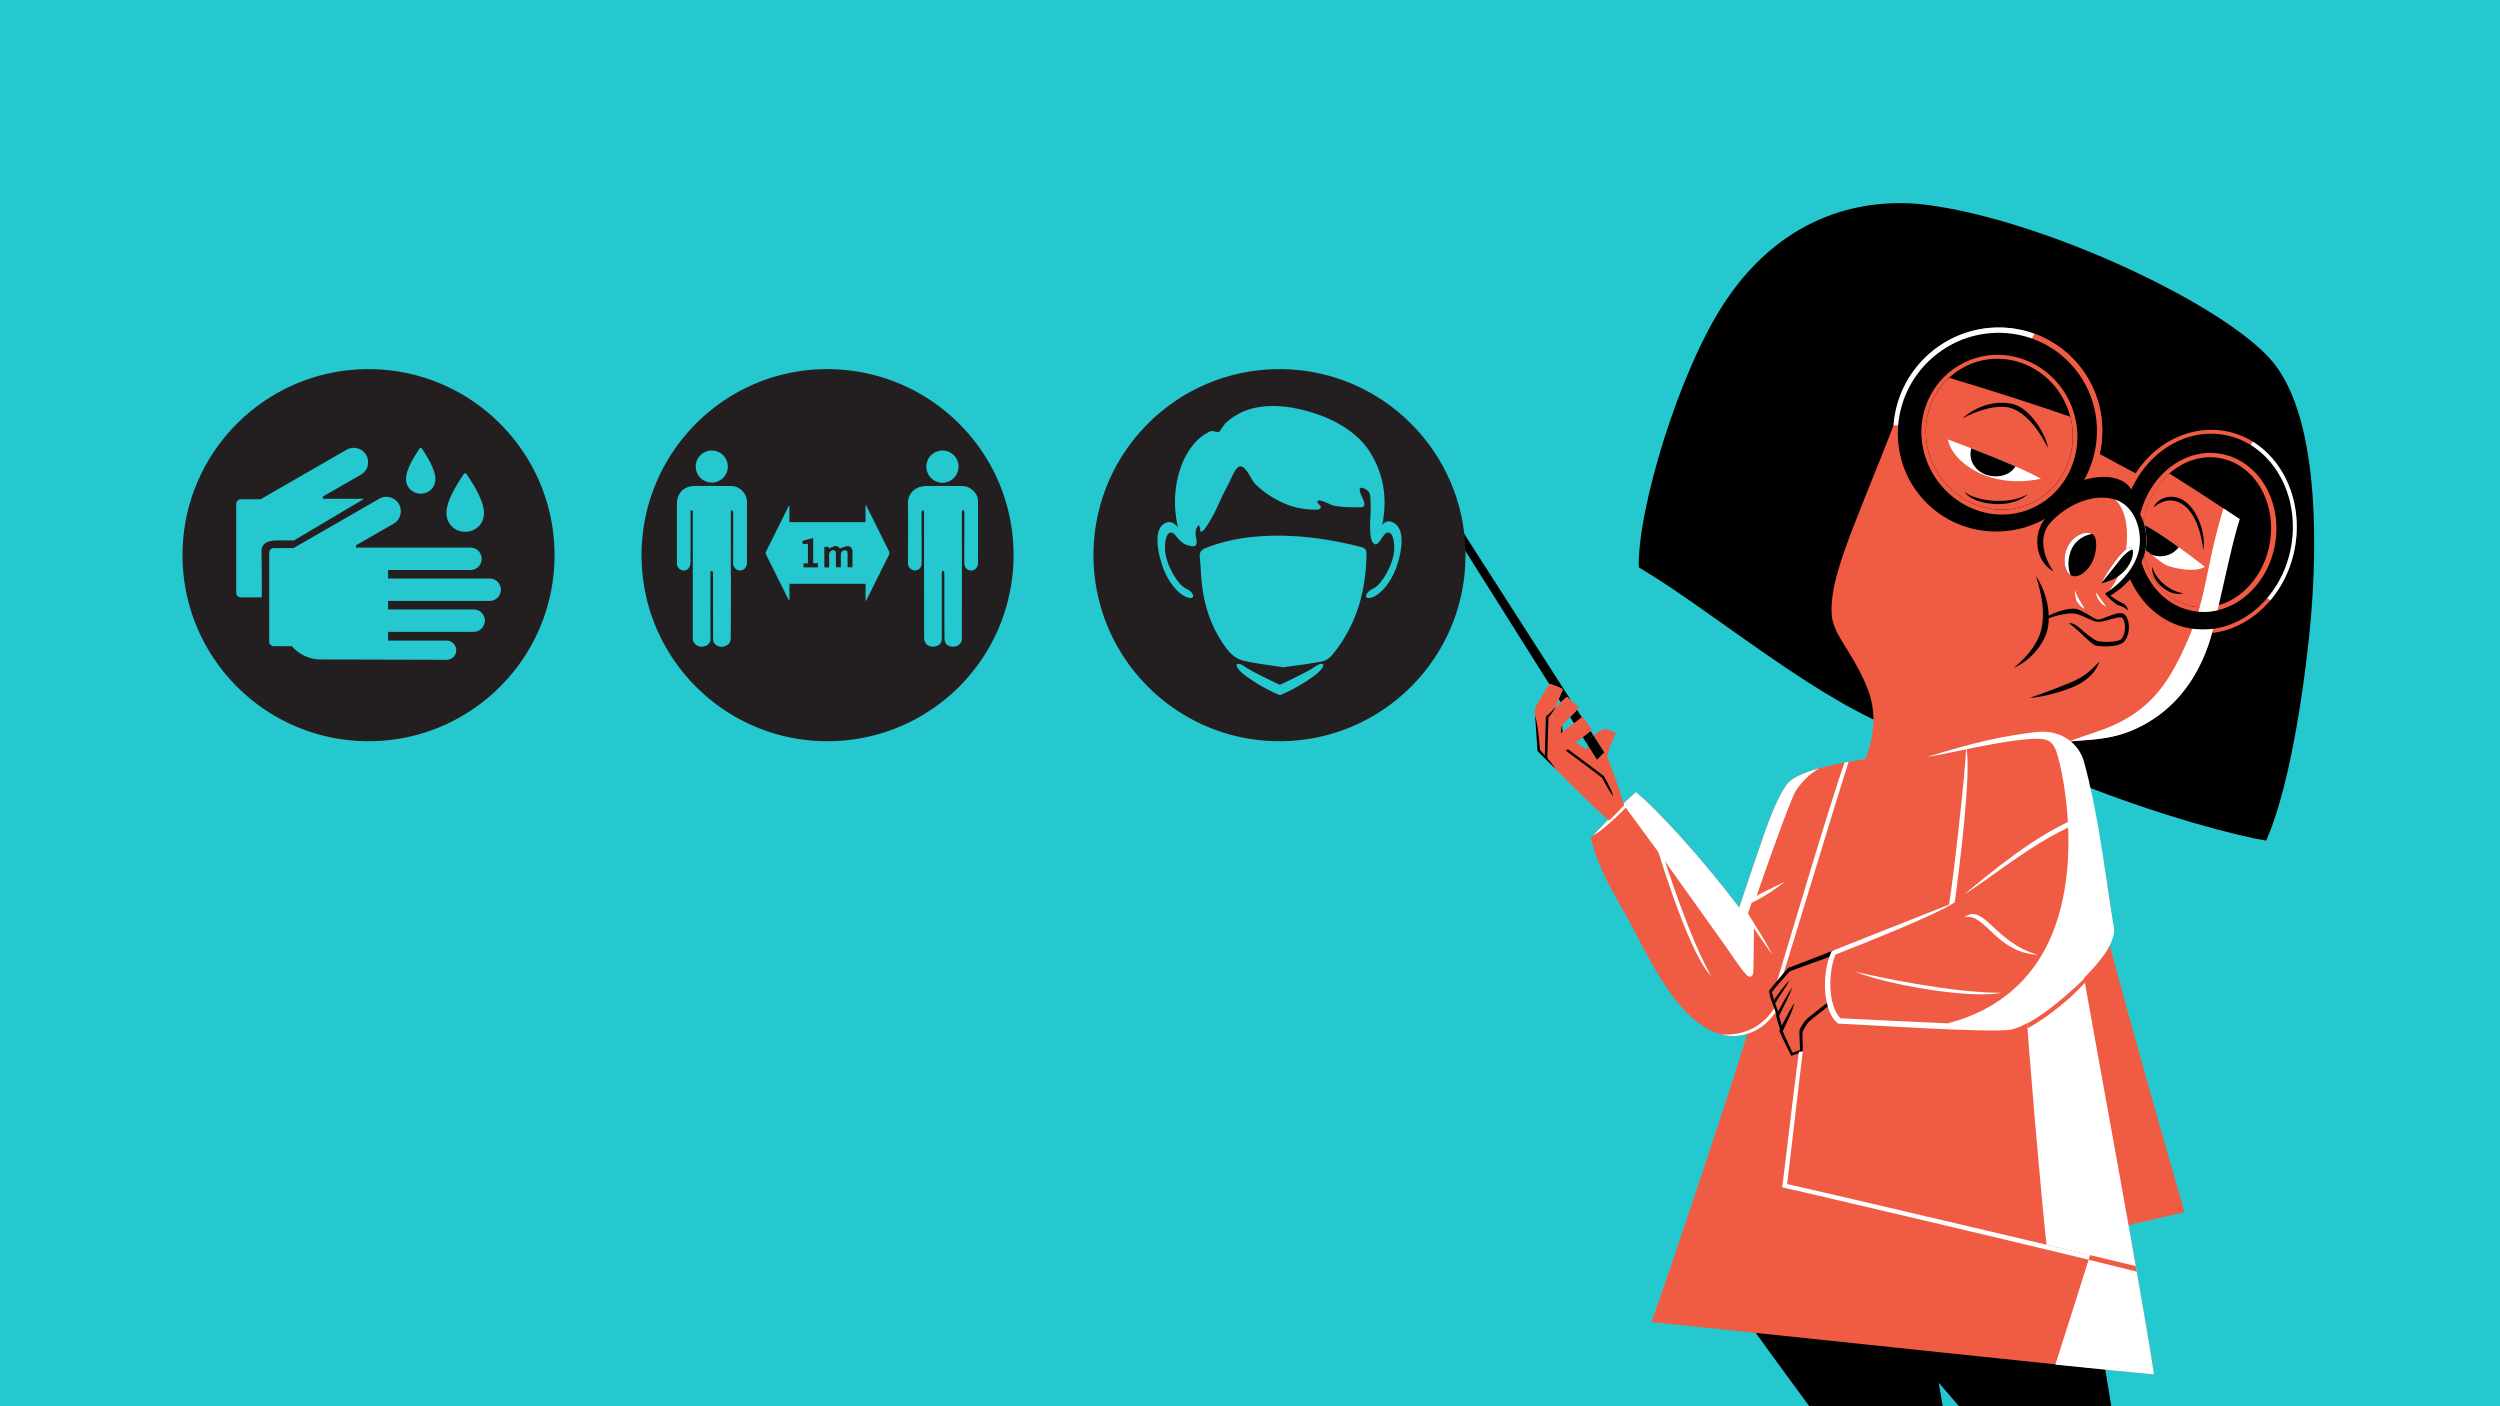 <svg xmlns="http://www.w3.org/2000/svg" xmlns:xlink="http://www.w3.org/1999/xlink" viewBox="0 0 2560 1440"><rect x="0" y="0" width="2560" height="1440" fill="#808080" stroke="none"/><defs><style>.cls-1{fill:#26c8d0;}.cls-2{fill:none;}.cls-3{clip-path:url(#clip-path);}.cls-4{fill:#ea0029;}.cls-5{fill:#2d2a26;}.cls-6{fill:#fff;}.cls-7{clip-path:url(#clip-path-2);}.cls-8{fill:#f05b43;}.cls-9{fill:#231f20;}</style><clipPath id="clip-path"><rect class="cls-1" y="-2538" width="2560" height="1440"/></clipPath><clipPath id="clip-path-2"><rect class="cls-2" width="2560" height="1440"/></clipPath></defs><g id="_16-9" data-name="16-9"><rect class="cls-1" y="-2538" width="2560" height="1440"/><g class="cls-3"><g id="_KV_" data-name="&lt;KV&gt;"><path class="cls-4" d="M129.12-947.86c11.23-7.82,30.45-5.82,52.49,10.86-16.5-60.84-32.53-152-2.61-217.5,20.35-44.59,57.54-85.36,89.74-118.58-40.75-11.36-76.42-17.68-87.16-18.82-15.23-1.62-48.72,4-63.62-7.5-12.9-9.95-11.87-59.19-23.26-90.88-7-.9-12.54-.92-16-3.69-8.64-6.83-8.28-25-4.82-32.76s12.26-14.55,19.35-17.13c9.14-3.33,51.5-2.26,70.55,2.5,11.37-12.88,28.22-18.2,34.81-11.2,9.93,10.56,4.53,43.77,6.09,53.55s9.8,34.07,8.3,43.23c-1.3,7.93-10.57,22.17-20,35.74,36.92,1.61,81.31-1.15,125.44-6.21,4.32-5.61,7.48-10.6,9-14.87,7.35-20.31-2.55-40.52-11.4-61.7-20.85-49.93-14.22-73.47,18.13-99.73,48.84-39.65,141.71-52.21,185.51-113.09-23.47-1.53-51.21-6-67.37-14.75-31.2-16.95-70.94-65.67-82.59-98.32-16.83-47.17-22.23-127.75,5.13-204.83s91.36-139.08,113.51-154.64c10.26-7.21,37.14-15.32,68.12-17.74,49.95-19.69,120.29-46.3,165.45-37.57,73.06,14.11,143.78,105.25,156.91,186.55,4.21,26.07-4.9,62.26-40.51,81.89-2.37,13.55-6.29,24.43-6,30.68,1,22.12,13.8,51.26,2.63,90-7.3,25.32-23.8,54-51.13,76.6,25.41.16,47.31-3.24,68.33-18.6,1.17,10.44-2.2,25.6-14.51,38.32,111.08-14.1,195.24-39.43,272.59-57.52,64.07-15,126.93-29.32,187.51-43.52.07-2,.18-4,.44-6,20.22-3.33,58.84-9.15,112.91-21.3,17.19-4.28,34.19-8.56,50.78-12.87,141.71-36.84,270-64.08,280-102.87,8.44-32.8-7.83-95.11-2.38-155.72,3.13-34.89,24.28-72.17,22.69-109.17-2.82-65.58-18.78-121.57-8.51-130.54,15.64-13.66,60.85,16,74.9,71.5,11.51,45.46-5.66,88.59,2.65,136,17.36,13.81,36.84,17.39,69,7.44,23.46-7.26,129.5-76.92,214.07-167.32,107.52-115,160.58-228.24,177.23-229.46,19.05-1.4,32.27,30,8,92.33-30.36,74.39-153.88,163.95-181.61,251.46,63.43-42.69,99.54-75,133.63-103.54s66.17-53.29,94.07-77.17c71.6-61.29,93.37-93.7,108.64-94.33,22.82-.93,30.94,54.41-6.29,93.09-41.59,41.48-88.61,70-141.11,113-44.06,36.1-86.72,80.83-127.67,128.05,60.83-28.21,138.31-49.53,217.9-83.18,58.95-24.92,95.11-49.35,113.24-44.22,12.57,3.55,7.59,45.46-30,65.68-37.31,20-58.08,18.53-108.58,39.93-18.72,7.93-119.38,60.35-183.1,94.25,25.27-.56,54.36.72,80.22,4.64,33.64,5.09,62,14.37,85.2,18.31,60.62,9,133.65,18.21,136.54,23.35,6.89,12.3-8.53,36.39-72.44,35.27-48.3-.19-107.53-17.41-124.31-21.43-20.64-5-52.74-3.15-64.06-.8-25.45,5.27-181,117.16-230.58,127.5-36.47,8.8-69.19,9.47-118.69,17.57-109.13,17.83-572.52,90.73-869.25,162.47-98.25,23.75-170.17,51-229.08,93.3-13.2,9.49-60.82,62.79-114.47,117.4-66.46,67.66-140.36,139-149,150.91-11.82,16.32-16.3,48.72-11.12,60.18,4.16,9.19,48,24.78,83.33,58.2,59.76,56.5,136.87,167.38,160,272.54C795-684,775-588,786.9-529.23c56.72,87.13,149,111.64,205.12,218.79C1053.75-192.58,1062.66-9.74,1103.63,92c36.17,89.77,123,206.26,127.93,275.64,2.3,32.55-42.78,80.74-51.84,81.12s-47-59.64-63.34-123.33c-14.19-55.31-10.75-120.24-45.46-213.89C958.64-191.38,866.31-204.21,820.41-273.14c-38.83-58.31-91.07-190-191-324,4.41,56.46,2.86,106-3.55,119.23-11.67,24.08-61.9,44.67-85.67,36.33C507.14-451,394.34-546.13,347.35-602.87c-42.19-51-92.78-151.48-164.75-228.69,12.86,61.64,32.17,168.22,20.26,179.58-14.27,13.62-68.86-21.63-79.42-75.49-13.94-71,3.08-97.16-.38-177.73C115.69-895.52,99-875,94.69-865.75c-2.86-.82-8.47-7.17-10.87-12.08C99.87-898.6,113.28-936.83,129.12-947.86Z"/><path class="cls-5" d="M202.86-652c-14.27,13.62-68.86-21.63-79.42-75.49-13.94-71,3.08-97.16-.38-177.73C115.69-895.52,99-875,94.69-865.75c-2.86-.82-8.47-7.17-10.87-12.08,16.05-20.77,29.46-59,45.3-70,11.23-7.82,30.45-5.82,52.49,10.86,9.27,5.35,22.58,22.51,28.22,38.65,13.22-66.35,37.73-98.33,76.65-111.46,47.6-16.07,169.63,23.58,234,59.8-17.22-25.89-37.84-51.65-61.55-71.52,30.65,16.2,77.91,64.83,115.1,148.86,38.23-36.53,67.84-141,73.51-220.39,44.59,58.58,87.17,134.91,103.36,208.46C795-684,775-588,786.9-529.23c56.72,87.13,149,111.64,205.12,218.79C1053.75-192.58,1062.66-9.74,1103.63,92c36.17,89.77,123,206.26,127.93,275.64,2.3,32.55-42.78,80.74-51.84,81.12s-47-59.64-63.34-123.33c-14.19-55.31-10.75-120.24-45.46-213.89C958.64-191.38,866.31-204.21,820.41-273.14c-38.83-58.31-91.07-190-191-324,4.41,56.46,2.86,106-3.55,119.23-11.67,24.08-61.9,44.67-85.67,36.33C507.14-451,394.34-546.13,347.35-602.87c-42.19-51-92.78-151.48-164.75-228.69C195.46-769.92,214.77-663.34,202.86-652Z"/><path class="cls-6" d="M505.56-1202c1.87-3.4,3.66-6.56,5.33-9.53,11.65,9.6,49.07,25.19,80,54.43,18,17,37.49,38.9,56.65,64.08,44.59,58.58,87.17,134.91,103.36,208.46C795-684,775-588,786.9-529.23c56.72,87.13,149,111.64,205.12,218.79,46.73,89.22,63.19,215.64,86.21,315.94C1034-146.35,1016.77-233.24,978.15-303.6,934.86-382.47,797.9-470.06,774.25-529c-25.74-64.18,12.23-310-134-507.81.58-3.23,1.1-6.44,1.63-9.66h0C601.94-1120.61,559.9-1160.85,505.56-1202Z"/></g></g></g><g id="_16-9-2" data-name="16-9"><g class="cls-7"><rect class="cls-1" width="2560" height="1440"/><path class="cls-8" d="M2154.39,945.75c31.22,118.18,82.5,295.44,82.5,295.44s-64.66,15.61-119.29,26.76S2121,965.82,2154.39,945.75Z"/><path d="M1793.79,1359.11c30,42.15,138,188.21,182.32,248.87,9,12.36,10.15,23.21,4.85,32.58-4.53,8-15.12,11.29-30.87,17.59-16.53,6.62-41.75,12.28-50.44,16.73-12.55,6.41-12.83,23.41,1.67,23.69s124,.06,128.23.06,11.11-2.13,10.28-7.7c-.39-2.59-10.3-31.66-18.55-72.75-14.37-71.62-30.87-172.48-36-202.27,40.38,45.73,128,156,169.63,211.13,23.09,30.6,32.67,89.38,37.44,90.82,17.56,5.29,26.93,12.76,47,14.43,17.85,1.49,44.87-4.18,52.4-8.64,2.68-1.59,1.11-11.7,0-14.77s-5.78-9.34-11.43-12.26c-5.48-2.85-14.58-4.44-22.16-8.78-11.57-6.64-40.23-26.25-49.18-40-21.35-32.81-44.31-194.63-56.15-263.43C2076.24,1353.61,1851.9,1345.31,1793.79,1359.11Z"/><path d="M2366.28,633.74c4.66-54.63,12.76-200.82-39.08-263.26-47.83-57.59-231.28-144.33-352.86-160.54-62.71-8.36-147.31,7.68-208.2,99.5-47.31,71.36-89.71,213.84-88,271.53,78.13,46.4,184,138.41,273.39,169.68,57.61,20.17,120.83,29.11,172.74,49.88,90.22,36.08,169.23,56,196.28,60.29C2347.79,799.65,2362.31,680.17,2366.28,633.74Z"/><path class="cls-8" d="M1904.66,790.79c23.63-50.74,12.49-78.73-1.11-104.8-13.38-25.64-26.76-39-27.87-56.86-2.83-45.23,32.43-107.49,84.21-248.58,47.94,13.38,136.53,37.32,177.22,52.37,0,7.52,1.12,25.36,1.12,25.36,15.05,8.64,47.1,25.64,59.36,32.05l11.15-13.1c28.71,17,61.88,39.3,84.73,54.35-8.64,25.64-20.21,75.95-25.64,103.54-8.78.84-.84,5-.84,5-7.24,37.35-33.39,84.7-79.71,106.05-27.84,12.84-50.17,10.59-74.7,13.94C2099.62,776,1953.58,796.22,1904.66,790.79Z"/><path class="cls-6" d="M2161.3,508.63c22.85,10.75,22.91,67.82-3,98.21,6.83-.84,20.17-13.79,25.14-19.37s11.13-22.37,11.09-37.46S2180.48,507.42,2161.3,508.63Z"/><path d="M2142.24,546.66c-8.56-3.75-20.12,3-25.19,13.5-5.2,10.76-3.27,25.71,4,29.18s17.7-4.86,22.21-15.62S2147.79,549.09,2142.24,546.66Z"/><path d="M2151.61,597.32c5.2-10.76,23.94-38.52,29.84-36.44s1.63,15.49-5.55,23.25C2167.22,593.5,2158.55,595.58,2151.61,597.32Z"/><path class="cls-8" d="M2205.68,1407.31c-11.5-76.81-57.74-322.42-71.36-404.7,9.59-12.63,30.56-44.11,29.06-57-7.3-62.67-22.89-135.78-30.59-162.94-5.39-19-22.42-36.23-48.5-33-37.2,4.55-64.92,11-122.07,28.84-11.17,3.49-20.91-7.27-34.7-4.59-16.43,3.18-29.12,5.36-39.44,7-21.91,4.31-44,10.15-54.18,18.16-8,6.3-16.8,25.56-26.57,52.52-8.39,24.24-18.75,55-26.41,77.87C1745,881.36,1694.77,826.4,1675,811.13c-10,8.78-32.19,32.61-46,46.83,8.86,36.55,28.15,63.77,41.81,89.88,24.66,47.17,50.62,99.08,90.58,111.07a48.17,48.17,0,0,0,27.9-.26c-21.43,69.93-72.68,222.85-98.14,295.15C1747.47,1359.37,2134.88,1400.62,2205.68,1407.31Z"/><path class="cls-6" d="M2011.11,916.13c29.93-18.78,68.54-51.9,112.48-71.34-.19-1,.24-3.31.43-5.92C2083.31,856,2036.33,895,2011.11,916.13Z"/><path class="cls-6" d="M2001.66,924c4.45-32,17.55-136,11.7-158.31-1,26.48-12.54,129.33-17.56,161.1C1997.4,926.1,1999.43,925.2,2001.66,924Z"/><path class="cls-6" d="M2011.34,939.27c21.74-5.22,32,36.17,75.46,38.47C2041.86,965,2031.83,924.22,2011.34,939.27Z"/><path class="cls-6" d="M1899.71,995.09c31.57,13,118.11,28.22,149.47,21.53C1998,1016.62,1924.8,1000.73,1899.71,995.09Z"/><path class="cls-6" d="M1888.86,780.81c-14.74,40.74-60.81,197.09-70.12,227.07l6.16-6.43c9-28.2,56.36-185.31,68.09-221.31Z"/><path class="cls-6" d="M1696.32,866.53c11.71,37.9,36.37,112.88,55.88,133-21.18-37.91-42.08-101.74-51.28-130.16A11.51,11.51,0,0,0,1696.32,866.53Z"/><path class="cls-6" d="M1631.18,855.72c14.65-8.52,32.91-28.22,38.38-33.3a9,9,0,0,0-2.92-3.37C1656.17,829.41,1641.76,844.75,1631.18,855.72Z"/><path d="M1825.23,1052.22c-1.67-6.13-2.65-8.5-3.35-12,3.77-8.64,10.87-20.63,13.38-29.27-4.46,6.27-13.79,23.28-16.58,28.57,1,5.3,3.62,12.68,4.6,16.31"/><path d="M1876.62,978.57c.45-1.43,1.08-3.27,1.7-5.68-21.18,8.35-38.91,15.24-47.17,18.23-3.76,4.39-14.84,16.93-19.58,23.48a44.15,44.15,0,0,0,4.37,14.85c.51-1.6.59-2.4,1.1-4-.94-2.93-1.67-6.06-2.51-9.62,3.56-4.91,13.38-15.68,18.08-21.11C1845.36,989.86,1869.51,981.36,1876.62,978.57Z"/><path class="cls-6" d="M1819.1,1034.84c-.39-1.18-.81-2.47-1.33-4-13.12,21.88-33.79,29.89-55.14,28.39C1781.49,1064.31,1805.07,1057.59,1819.1,1034.84Z"/><path d="M1821.47,1037.87c-1.26-3.76-2.51-7.25-3.63-10.45,3.76-6.69,11.57-17.56,14.77-23.69-4.87,4.32-15,18.22-17.76,22.82,1.67,5.43,3.13,9.09,4.8,13.69"/><path d="M1872.54,1025.61c-5.64,4.39-21.32,16.72-23,18.39s-6.69,9.2-6.9,11.29.42,15,.62,19.86c-2.09.76-6.48,2.3-7.73,2.72-4-8.78-8.15-17.35-10-21.95,3.9-8.85,10.31-20.42,11.91-29.06-3.76,5.85-12.75,22.37-15.47,28.85,3.35,7.73,10.18,21.25,12.27,25.43,4.18-1.32,8.64-3.06,11.77-4.32.21-6.9-.63-18.19-.21-20.07s4.18-7.94,6.48-10.45,16.52-13,22.37-18Z"/><path class="cls-8" d="M2190.49,532.28c6.27,16.93,7.94,38.25-12.9,61.54,11.89,27.51,34.73,48.07,63.68,53.48,49.51,9.25,98.13-29.32,108.59-86.16s-21.17-110.4-70.68-119.65c-43.32-8.1-89.74,20.34-104.79,70.72C2180.91,519.05,2188,525.5,2190.49,532.28Z"/><path class="cls-6" d="M2306.77,452.2l-3.82,7.19L2328,494.23l12.27,49.06-22.58,66.33,7.18,5.06a115.1,115.1,0,0,0,25-53.54C2358.22,515.79,2339.74,472.53,2306.77,452.2Z"/><path d="M2191.74,534.16c5.26,14.37,9.82,31.15-11.3,57.16,11.31,26.76,33.34,46.79,61.32,52,47.49,8.87,94.15-28.24,104.21-82.9s-20.26-106.15-67.75-115c-41.9-7.83-85.23,20.38-100.49,68.25C2184.42,519.11,2188.6,525.59,2191.74,534.16Z"/><path class="cls-8" d="M2274.75,464.86c-38.4-7.18-76.16,23-84.34,67.33,0,.19,0,.37-.09.56,2.67,6.12,4.19,12.35,4.2,17.26a74.37,74.37,0,0,1-3.13,20.5c6.81,28,26.87,50,53.77,55,38.41,7.18,76.17-23,84.34-67.33S2313.16,472,2274.75,464.86Z"/><ellipse cx="2259.37" cy="545.04" rx="77.21" ry="65.68" transform="translate(1328.56 2674.7) rotate(-79.95)"/><path class="cls-8" d="M2194.82,533c-7.73,41.93,14.91,81.33,50.57,88a57,57,0,0,0,25.58-1.1c6-28.23,15.28-66.86,22.5-88.29-19.59-12.9-46.75-31.12-72.19-46.77C2208.23,496.36,2198.46,513.18,2194.82,533Z"/><path d="M2205.12,519.53c10.45-8.16,19.15-8.79,27.59-4.39,15.4,8,21.74,32,23.41,48.08,3.14-13.8-5-43.07-21.95-51.85C2222.87,505.52,2209.72,509.7,2205.12,519.53Z"/><path class="cls-6" d="M2245.06,643.85c-13.51,33.86-25.54,54.56-39.27,69.4-28.47,30.77-61.5,35.65-87.53,46.2,22.35-2.4,43.34-1.42,69-13.26,44-20.28,67.7-58.59,78.45-100.35.16-.62.32-1.28.48-1.92A76.47,76.47,0,0,1,2245.06,643.85Z"/><path class="cls-6" d="M2251.13,626.31a62.32,62.32,0,0,0,19.68-1.41c7.66-32.84,16.81-75.95,22.66-93.32-5.06-3.33-10.65-7-16.57-11C2263.35,564,2260.12,596.25,2251.13,626.31Z"/><ellipse class="cls-8" cx="2045.73" cy="442.03" rx="107.37" ry="106.29" transform="translate(179.28 1389.01) rotate(-39.09)"/><path class="cls-6" d="M2046,335.32c-56.63.4-103.07,44.65-107,100.24h4.54s33.57-59.49,36-60,50.43-22.53,50.43-22.53l47.39-.4,3.4-6.07,2.67-4.75A106.11,106.11,0,0,0,2046,335.32Z"/><path class="cls-8" d="M2083.54,341.83l-6.07,10.82,52.67,49.05-3.34,92.81,12.45-1.63a106.81,106.81,0,0,0,13.42-51.6A105.45,105.45,0,0,0,2083.54,341.83Z"/><ellipse cx="2045.26" cy="442.39" rx="102.5" ry="101.19" transform="translate(205.58 1439.58) rotate(-40.66)"/><path class="cls-8" d="M2119.59,412.05c18.83,41.32,1.77,89.68-38.1,108s-87.49-1.5-106.31-42.83-1.74-88.49,38.13-106.82S2100.76,370.73,2119.59,412.05Z"/><path d="M2115.3,413.49c17.8,39.07,1.79,84.74-35.77,102s-82.46-1.55-100.26-40.62-1.76-83.62,35.8-100.88S2097.5,374.41,2115.3,413.49Z"/><path class="cls-8" d="M2120,426.77c-34.56-12.09-84.24-28-124.23-39.91-23.19,21.45-30.85,56.5-16.49,88,17.8,39.07,62.71,57.88,100.26,40.62C2112.89,500.16,2129.23,462.41,2120,426.77Z"/><path d="M2155.57,607.83c16.44-10.31,31.15-26.92,34.78-45,3.82-19.14-4.07-44.3-23.69-51-22-7.52-49.62,4.46-66.9,23.14-12.76,13.79-7.52,35.39,3.07,50.17-20.35-11.15-20.75-40.22-8.36-54.35,17.84-20.35,54-32.59,74.42-24.25,27.31,11.15,31.71,41.86,27.87,58-4.46,18.67-18.56,35.08-35.84,45.4,5.6,3.82,8.4,5.86,10.95,6.87s6.62,3.32,7.13,8.66c-2-3-6.37-4.58-9.42-5.6S2158,611.67,2155.57,607.83Z"/><path class="cls-6" d="M2131,984.22c-23.05,11.8-37.46,21.56-55.74,53,1.1,27.51,14.14,180.4,20.37,237.43,40,9.48,73.75,17.51,91.24,21.78.33,1.91.67,3.8,1,5.69-11.3-2.89-28.39-7.11-49.12-12.14-5.35,17.16-23.56,74.77-34.07,107.37,50.34,5.26,82.67,8.28,101,10C2193.56,1326.35,2142.23,1049.18,2131,984.22Z"/><path class="cls-6" d="M2163.38,942.74c-9.65-62.35-15.68-112.93-29.33-162.54-5.25-19.06-23.68-33.72-49.76-30.52-34.74,4.25-61.23,10.17-111.14,25.46,26.22-4,76.71-17.36,110.73-18.63,14.62-.55,19.37,3.51,23.41,18.11,10.44,37.74,24.8,140.17-19.86,208.76-26.13,40.14-63.76,57-93.16,64.52-23.55-1-92.36-4.32-109.68-5.15-14-15-11.84-49.65-4.94-65.33,29-11.42,102.63-40.45,122-53.41-21.64,8.43-82.07,32.63-126,49.92-11.55,25.09-8.15,63.93,6.69,74.25,30.52,1.26,153,9.62,176,6.27,26.74-3.88,88.79-60.14,101.2-84.67C2167.22,954.67,2164.68,951.15,2163.38,942.74Z"/><path class="cls-8" d="M2075.84,1048c.1,1.53.21,3.18.33,4.92,24.07-12.34,65.72-47.49,72.39-66.46-.5.65-1,1.31-1.55,2C2136.87,1000.9,2102.7,1033.75,2075.84,1048Z"/><path class="cls-6" d="M2138.75,1289.94c-12.93-3.14-27.28-6.6-42.53-10.25-103.93-24.92-249.49-59-271.27-63.86,2.79-20.9,14.21-119.57,17.28-138.8a12.17,12.17,0,0,1,3.76-.21c-2.78,23.41-14.07,120.62-16,135.67,25.83,5.68,165.93,38.5,266,62.2,15.94,3.77,30.87,7.32,44.16,10.48Z"/><path class="cls-6" d="M1701.16,876.69q32.76,45.84,65.45,91.72c7,9.81,13.59,20.71,21.69,29.71,3.34,3.72,7.11,2.37,7.11-3.76,0-4.81.94-35.44.52-43.8,5.43,8,15.78,22.79,19.54,27.8-8.15-15.46-19.86-33.86-25.5-42.85l3.63-10.94c14.61-7.3,21.94-12.34,34.41-21.88-18,8.78-22.57,10.87-29.26,14.64,13-37.63,35.12-99.51,40.13-107.45,4.62-7.31,13.51-17.39,24.34-23.2-12.38,3.43-23.07,7.51-29.32,12.41-8,6.3-16.8,25.56-26.57,52.52-8.39,24.24-18.75,55-26.41,77.87C1745,881.36,1694.77,826.4,1675,811.13c-3.25,2.84-7.77,7.27-12.86,12.42C1671.93,837,1691.82,863.63,1701.16,876.69Z"/><path d="M2128.7,493.22c-2.43,4.51-7.3,17-13.18,23.6,32.62-16,49.51-12,68,2.42C2191.31,495.19,2165.14,480,2128.7,493.22Z"/><path d="M2139.11,551.17c-5.9-1.74-15.27,5.55-18.39,11.8s-2.08,21.51,2.43,22.9,14.92-11.11,16-14.23C2141.62,564.12,2141.8,552,2139.11,551.17Z"/><path d="M2156.46,593.85c5.9-8.33,20.82-29.15,23.25-28.11s-3.12,10.76-8,16.66S2161,591.42,2156.46,593.85Z"/><path class="cls-6" d="M1994.6,450c5,24.78,44.62,51.23,95.3,40.21C2069.51,478.6,2022.69,460.42,1994.6,450Z"/><path d="M2018.55,459.06c-3.44,13.42,5.2,23.75,15.71,27.25,9.94,3.31,23.51,1.32,29.59-8.73C2049.78,471.4,2033.49,464.85,2018.55,459.06Z"/><path class="cls-6" d="M2195.73,537.45a56.36,56.36,0,0,1,1.26,25.81c8.41,6.43,16.56,12.88,19.69,14.62,7.05,3.92,31.63,9,41.07,2.47C2242.31,568.47,2214.29,547.07,2195.73,537.45Z"/><path d="M2231.08,560.33c-12.21-8.82-25.2-17.61-35.35-22.88a56.36,56.36,0,0,1,1.26,25.81l6.33,4.86C2215,572,2225.12,568,2231.08,560.33Z"/><path d="M2084.76,589.75c6.62,20.88,8.7,36,6.27,51.19s-13,29.93-28.94,43c16.59-7.16,33.19-25.22,35.41-44.06S2092.83,601.57,2084.76,589.75Z"/><path class="cls-6" d="M2142.24,546.66c-8.56-3.75-20.12,3-25.19,13.5s-3.5,24.57,3.23,28.71c-3.23-8-2.73-16.79.3-24.94C2123.45,556.22,2130.71,548.86,2142.24,546.66Z"/><path class="cls-6" d="M2170.56,573.67c3.41-4.55,10.73-11.33,13.08-10.71a3.71,3.71,0,0,0-2.19-2.08c-5.9-2.08-24.64,25.68-29.84,36.44C2158.57,588.72,2167,578.38,2170.56,573.67Z"/><path d="M2011.69,503.43c8.64,8.36,42.36,15.05,64.66,2.79C2058,523.22,2018.1,516,2011.69,503.43Z"/><path d="M2097,458.84c-7.25-15.33-20.07-34.29-36.24-40.42-13.27-5-34,.84-51.28,10,14.77-13.1,34.86-19,52.4-14.5C2079.14,418.42,2095.58,445.46,2097,458.84Z"/><path d="M2204,580.08c1.68,10.59,16.17,25.64,31.78,27.31C2221.28,612.41,2201.22,593.46,2204,580.08Z"/><path class="cls-6" d="M2146.14,606.56c2.55,3.82,9.17,12,10.19,14.26C2153.27,620.31,2146.65,613.43,2146.14,606.56Z"/><path class="cls-6" d="M2125,604.52c.77,4.33,4.08,9.42,5.1,11.21s3.82,5.85,4.33,7.64c-3.57-1.53-6.37-5.35-7.64-7.39S2124.24,606.81,2125,604.52Z"/><path d="M2096.73,633.55c12.74-4.84,23.32-5.72,26.7-5.36,8.58.9,18.72,8.37,25.21,8.63,5.35.21,18.62-5,22.75-4.66,5.07.41,6.58,14.11,1.24,21.77-2.68,3.85-20.12,4.07-25.21,2.29-2.46-.86-8.55-5.17-13.5-9.42-5.32-4.57-9.61-9.06-15.28-8.66a164.53,164.53,0,0,1,13.56,11.7c5.52,5.25,9.58,9,13.18,11,2.3,1.22,24,2.67,29.71-3.85,7.95-9,5.49-27.58-2.2-29-6.88-1.27-20.63,6.88-24.71,6.37s-16-9.91-23.11-10.93-21.46,3.54-29.1,8.13"/><path d="M2149.71,677.62c-10.19,10.18-15.28,15.28-29.29,21.14s-31.84,12.48-42,15.79c11,0,33.57-6.39,45.34-11.46C2138.5,696.72,2146.91,686.79,2149.71,677.62Z"/><path class="cls-2" d="M1599.58,742.77c.1,2.07.62,8.18,1,10.53,3.65,2.2,17.11,9.61,24.73,14.28,0-1.54,0-3.28.12-5.3l-17.69-28C1605.15,736.94,1602.34,739.86,1599.58,742.77Z"/><path class="cls-2" d="M1591.78,725.45c2-2,4.24-4.15,6.48-6.28l-2.13-3.38C1594.83,718.77,1593.34,722.09,1591.78,725.45Z"/><path d="M1625.46,762.28c.09-1.67.24-3.52.53-5.68,1.47-1,3.47-2.28,5.6-3.65l-16.67-26c-2,2-4.42,4.5-7.15,7.31Z"/><path d="M1599.24,705.16a1.43,1.43,0,0,1,.67,1.84c-.89,2.07-2.2,5.19-3.78,8.79l2.13,3.38c1.74-1.66,3.5-3.29,5.22-4.83a1.43,1.43,0,0,1,1.87,0c.86.7,2,1.65,3.24,2.72l-181-282.28a1.47,1.47,0,0,0-1.87-.52l-3.91,1.92a1.47,1.47,0,0,0-.6,2.09l165.25,262.24.17-.25A71,71,0,0,1,1599.24,705.16Z"/><path class="cls-8" d="M1617.21,724.61c-2.52-2.29-5.88-5.24-8.62-7.58l6.33,9.9Z"/><path class="cls-8" d="M1582,776.17c3.37-1.64,6.45-2.23,7.1-7.1s.32-34.54.24-38.38c.84-1.73,1.67-3.49,2.49-5.24-3.71,3.63-6.89,6.74-8.76,8.2C1582.73,744.12,1582,766.41,1582,776.17Z"/><path class="cls-8" d="M1646,775.32c-.91-3.65,5.16-15.93,8.44-24.52-3.78-1.75-8.94-4.46-10.87-4.51-1.34,0-7,3.46-12,6.66l11.15,17.45-7.45,7.46-9.83-15.58c-.11,2-.11,3.76-.12,5.3-7.62-4.67-21.08-12.08-24.73-14.28-.41-2.35-.93-8.46-1-10.53,2.76-2.91,5.57-5.83,8.19-8.53l-9.51-15.07c-2.24,2.13-4.44,4.28-6.48,6.28-.82,1.75-1.65,3.51-2.49,5.24.08,3.84.42,33.52-.24,38.38s-3.73,5.46-7.1,7.1c0-9.76.78-32,1.07-42.52,1.87-1.46,5-4.57,8.76-8.2,1.56-3.36,3-6.68,4.35-9.66l-9.66-15.31c-4.62,7-12.66,20.74-15,25.54.43,6.78,2,30.78,3,43,8.42,9,61.23,61.43,73.15,71.32,0,0,10.16-9.92,15.4-15.57C1656.56,801.37,1646.9,779,1646,775.32Z"/><path d="M1625.46,762.28l9.83,15.58,7.45-7.46L1631.59,753c-2.13,1.37-4.13,2.69-5.6,3.65C1625.7,758.76,1625.55,760.61,1625.46,762.28Z"/><path class="cls-8" d="M1598.26,719.17l9.51,15.07c2.73-2.81,5.2-5.33,7.15-7.31l-6.33-9.9c-1.8-1.54-3.34-2.83-4.19-3.49C1602.38,715.3,1600.31,717.22,1598.26,719.17Z"/><path class="cls-8" d="M1600.42,705.78a70.55,70.55,0,0,0-13.78-5.55l-.17.25,9.66,15.31C1598.05,711.39,1599.59,707.72,1600.42,705.78Z"/><path d="M1602.16,767.8c11.43,8.41,29.86,22,38.33,28.65,4.55,8.14,7.89,14.94,11.32,18.62-.48-3.82-6.58-15.34-9.41-20.27-8.38-6.62-31.54-23.64-38.37-28.71a101.7,101.7,0,0,1-3.42-12.79c-.41-2.34-.93-8.46-1-10.53C1598.16,747,1597.49,754.56,1602.16,767.8Z"/><path class="cls-8" d="M1574.45,769c11.16-8.22,37.54-28.88,46.17-35.28,2.54,3.2,6.91,9.91,9.47,14.1-3.88,3-20.67,15.71-29.86,23.69C1593.51,775.29,1579,774.9,1574.45,769Z"/><path d="M1585.54,734.81A83.58,83.58,0,0,0,1593.3,724c-4.36,4.26-8.16,8-10.28,9.69-.28,9.94-1,30.48-1.06,40.9.72.82,1.41,2.25,2.47,2.94C1584.56,767.81,1585.47,743.6,1585.54,734.81Z"/><path d="M1574.45,769c3.11,3.3,10.25,10.41,18.62,18.55-5.17-7.89-12.35-15.4-16.1-19.56-.94-12-2.2-26-5.06-35.59C1572.56,742.46,1573.68,759.38,1574.45,769Z"/><g id="ICONS"><path class="cls-9" d="M1310.2,378c-105.2,0-190.48,85.28-190.48,190.48S1205,759,1310.2,759s190.47-85.28,190.47-190.47S1415.39,378,1310.2,378Zm44.19,305.19c-2,3.63-6.14,7-9.44,9.42a165.76,165.76,0,0,1-16.61,10.62q-6.16,3.49-12.63,6.45l-5,2.13h0c-.23-.1-4.8-2-5.13-2.13q-6.45-2.94-12.63-6.45a165.76,165.76,0,0,1-16.61-10.62c-3.3-2.44-7.45-5.79-9.44-9.42-.73-1.32-1.09-2.62.08-3.15a3.11,3.11,0,0,1,1.11-.24c2.82-.18,7.35,3.5,9.63,4.83,11.53,6.77,32.92,16.6,32.92,16.6s21.39-9.83,32.92-16.6c2.28-1.33,6.81-5,9.63-4.83a3.11,3.11,0,0,1,1.11.24C1355.48,680.57,1355.12,681.87,1354.39,683.19Zm-.52-5.89c-13,2.52-26.12,4-39.84,6-13.34-2.15-27.22-3.61-40.69-6.79-11.39-2.68-17.82-12.42-23.65-21.68-12.29-19.53-18-41.23-19.63-64.11-.47-6.61-.77-13.23-1.47-19.81-.53-5,1.09-7.69,6.05-9.7,18.44-7.44,37.69-10.93,57.32-12.16,34.49-2.14,68.33,2.57,101.73,11.06,3.8,1,5.61,2.46,5.57,6.85-.33,38.37-10.29,73.48-34.91,103.56C1361.81,673.63,1357.7,676.55,1353.87,677.3Zm76.5-97.88c-5.45,16.28-16.45,29.48-25.72,32.38s-6.38-5.81,1.65-9.16,21.64-25.67,21.42-41.74-6.25-18.8-11-12.35c-4.35,5.85-6.83,11.64-10.56,7.38-.78-.62-1.51-1.87-2-4.19-2.67-11.57.06-24.78-.68-36.6-.21-3.46.19-7.8-1.53-10.95-1.06-1.95-7.11-6.16-9.14-4.24-2.43,2.31,4.59,12.87,4.35,16.16a3.75,3.75,0,0,1-1,2.58,4.25,4.25,0,0,1-2.94.72c-9.47,0-19,.25-28.31-1.9-2.24-.52-15.13-7.64-15.84-4-.54,2.85,5.91,4.55,2.43,7.4-1.2,1-2.89,1-4.44,1-10.11-.13-19.73-1.51-29.15-5.26-12-4.79-24.12-12.35-33.12-21.69-3.47-3.61-9-18.31-15.16-17.35-4.86.75-9.49,14.21-11.66,18.06-8.69,15.45-13.9,32.15-24.82,46.46-1,1.3-2.47,2.73-4,2.16a15,15,0,0,0-1.57-6.75c-2.87,3.19-3.59,6.44-3.23,10.54.29,3.23,2.64,9-.91,11-1.27.71-5.13-.11-7.59-.91-4.12-.87-8.8-5.49-11.9-9.65-4.79-6.45-10.82-3.73-11,12.35s13.39,38.4,21.42,41.74,10.93,12.06,1.65,9.16-20.27-16.1-25.72-32.38c-5.83-17.41-8.53-37.88,2.75-43.7,6.14-3.17,11,1.48,13.3,4.54-4.78-19.66-4.17-41.1,2.29-60.16a77.15,77.15,0,0,1,13.88-25.42,49.25,49.25,0,0,1,11.09-9.78c1.84-1.15,4.45-3,6.62-3.37,2.78-.44,5.35,1.37,8.21.6.82-.23,5-7.35,6.44-8.68,14.76-13.68,32.17-18.21,52.18-17.6,13.92.42,27.63,3.65,40.81,8,19,6.27,38.88,17.68,51.29,33.82.4.53.79,1.05,1.17,1.59,13.62,19.61,21.75,45.51,15.08,78.41,2.28-3,6.23-5.69,12.31-1.95C1438.43,542.37,1436.2,562,1430.37,579.42Z"/><path class="cls-9" d="M847.5,378c105.73.35,190.83,85.78,190.38,191.12A190.4,190.4,0,0,1,846.44,759c-104.91-.35-189.89-86-189.51-191.11S742.78,377.66,847.5,378Zm-99,211.66h-.12q0-32,0-64c0-1.23-.67-3,1.32-3.28a6.7,6.7,0,0,1,1.07,3.22c.08,14.1,0,28.2,0,42.29,0,3-.06,6.08,0,9.11a7.13,7.13,0,0,0,8.66,7c3.37-.82,5.44-3.87,5.44-8.15q0-30.57.07-61.15a16.81,16.81,0,0,0-17.15-17.07c-5,0-10,0-15,0-7.15,0-14.31-.06-21.47,0-11,.12-18.13,7.33-18.13,18.22v59.85c0,.72,0,1.45,0,2.17a7.59,7.59,0,0,0,5.41,6.15,6.38,6.38,0,0,0,7.11-2.93,11.32,11.32,0,0,0,1.35-5.11c.1-16.62,0-33.25.09-49.88,0-1.23-.76-3.41,1-3.46,2.07,0,1.26,2.21,1.26,3.47q.08,63,0,126c0,.8,0,1.6,0,2.39.39,4.48,4.68,7.88,9.7,7.66,4-.17,8.49-2.81,8.44-8.22-.17-22.12-.07-44.24-.07-66.36a6.26,6.26,0,0,1,.09-1.94c.15-.45.73-1.11,1.05-1.07a2,2,0,0,1,1.35,1,4,4,0,0,1,.11,1.71q.06,30.9.13,61.8c0,1.81,0,3.62,0,5.42a6.81,6.81,0,0,0,2.51,5.54,9.87,9.87,0,0,0,10.61,1.24c3.6-1.56,5-4.47,4.93-8.35C748.43,631.87,748.46,610.77,748.46,589.66Zm236.49.08q0-32.21,0-64.41a7.27,7.27,0,0,1,.17-2.14,1.06,1.06,0,0,1,2.08,0,6.56,6.56,0,0,1,.27,2.13q0,7,0,14.09c0,12.44-.08,24.87-.06,37.3,0,4.32,3.15,7.56,7,7.52s6.95-3.18,7-7.54c0-21.26.1-42.51,0-63.76a12.72,12.72,0,0,0-1.51-6c-3.35-5.88-8.47-9.22-15.36-9.26q-18-.1-36,0a24.69,24.69,0,0,0-6.39.94,16.72,16.72,0,0,0-12.42,16.49c.26,20.09.05,40.19,0,60.29,0,.72,0,1.45,0,2.16a7.57,7.57,0,0,0,6.46,6.61,6.86,6.86,0,0,0,7.25-5.25,14.08,14.08,0,0,0,.28-3.44q0-24.72-.07-49.44a9.31,9.31,0,0,1,.15-2.37c.13-.45.71-1.06,1.1-1.07s1,.59,1.11,1a10.54,10.54,0,0,1,.17,2.58q0,63.54.08,127.08a10.2,10.2,0,0,0,1.68,5.4c2.19,3.26,6.94,4.32,11,2.9s5.4-3.71,5.4-8.34v-65.5a9.61,9.61,0,0,1,.1-2.15c.09-.4.57-1,.86-1a1.7,1.7,0,0,1,1.35.72,7.71,7.71,0,0,1,.32,2.54c0,22,0,44.1.15,66.14a9.85,9.85,0,0,0,1.35,4.87c1.87,3,6.71,4.18,10.56,2.9s5.88-3.94,5.88-8.06Zm-98.54,25.43.38.07c.19-.35.41-.7.58-1.06,7.55-15.19,15.06-30.39,22.68-45.55a4.67,4.67,0,0,0-.06-4.75c-6.39-12.7-12.66-25.46-19-38.19-1.39-2.8-2.8-5.58-4.2-8.36l-.5.13v17.18h-78V517.32c-.56.86-.82,1.17-1,1.52Q795.79,542,784.28,565.16a3.26,3.26,0,0,0,.12,2.54q11.31,22.9,22.76,45.75a21.29,21.29,0,0,0,1.23,1.88V597.82h78v17.35Zm79-120.85a16.48,16.48,0,0,0,.08-32.95,16.48,16.48,0,1,0-.08,32.95ZM712.45,477.69a16.41,16.41,0,1,0,32.82.14,16.41,16.41,0,0,0-32.82-.14Z"/><path class="cls-9" d="M849.11,581h-5v-21h4.42l.29,1.73c6.81-3.46,8.14-3.41,11.25-.13,2.69-.83,5-2,7.51-2.23,3.2-.32,5.06,1.69,5.35,5,0,.5,0,1,0,1.51V580.9h-5V572c0-1.59,0-3.18,0-4.77,0-2.7-.87-3.8-2.81-3.75a4.05,4.05,0,0,0-4.09,4v13.38h-5.06v-8.35c0-1.67,0-3.33,0-5,0-2.91-.83-4.12-2.72-4.08a4.4,4.4,0,0,0-4.28,4.39C849.1,572.2,849.11,576.52,849.11,581Z"/><path class="cls-9" d="M832.72,576.74h4.86V581h-14.8v-4.11h4.54V556.72l-5.18.56c-.82-3.09-.73-3.37,2.14-4.19,2.65-.75,5.34-1.34,8.44-2.11Z"/><path class="cls-9" d="M377.37,378C272.18,378,186.9,463.28,186.9,568.48S272.18,759,377.37,759s190.48-85.28,190.48-190.47S482.57,378,377.37,378Zm96.85,108.53.78-1.17a1.74,1.74,0,0,1,2.7,0l.8,1.2c5.11,7.7,17.08,25.73,17.08,38.73,0,12.51-9.87,19.27-19.16,19.27h-.15a19,19,0,0,1-19.12-19.27C457.15,512.26,469.12,494.23,474.22,486.53Zm-45.1-26.38.62-.91a1.35,1.35,0,0,1,2.13,0l.63.95c4,6,13.31,20.11,13.31,30.27,0,9.77-7.69,15-14.94,15h-.13a14.85,14.85,0,0,1-15-15C415.77,480.28,425.13,466.18,429.12,460.15Zm-161.21,110s.44,42.12,0,41.6H246.79a4.87,4.87,0,0,1-4.89-4.91v-90.7a4.85,4.85,0,0,1,4.89-4.91h20.07l87.43-50.32A14.73,14.73,0,1,1,369,486.4l-38.28,22v2.4c.2,0,.36-.06.57-.06h41.59l-71.83,42.65H284.42c-4.79,0-10.61.58-14,4S267.85,565.34,267.91,570.13ZM501.4,615.34h-104v8.73H485A11.46,11.46,0,1,1,485,647H397.41v9h60.27a9.82,9.82,0,0,1,0,19.63l-129.12-.34a39.21,39.21,0,0,1-29.67-13.57H280.56a4.87,4.87,0,0,1-4.88-4.91V566.11a4.84,4.84,0,0,1,4.88-4.91h20.1l87.4-50.32a14.74,14.74,0,1,1,14.73,25.53l-38.28,22v2.41c.19,0,.36-.05.55-.06h116.7a11.46,11.46,0,1,1,0,22.92H397.41v8.73h104a11.46,11.46,0,0,1,0,22.92Z"/></g></g></g></svg>